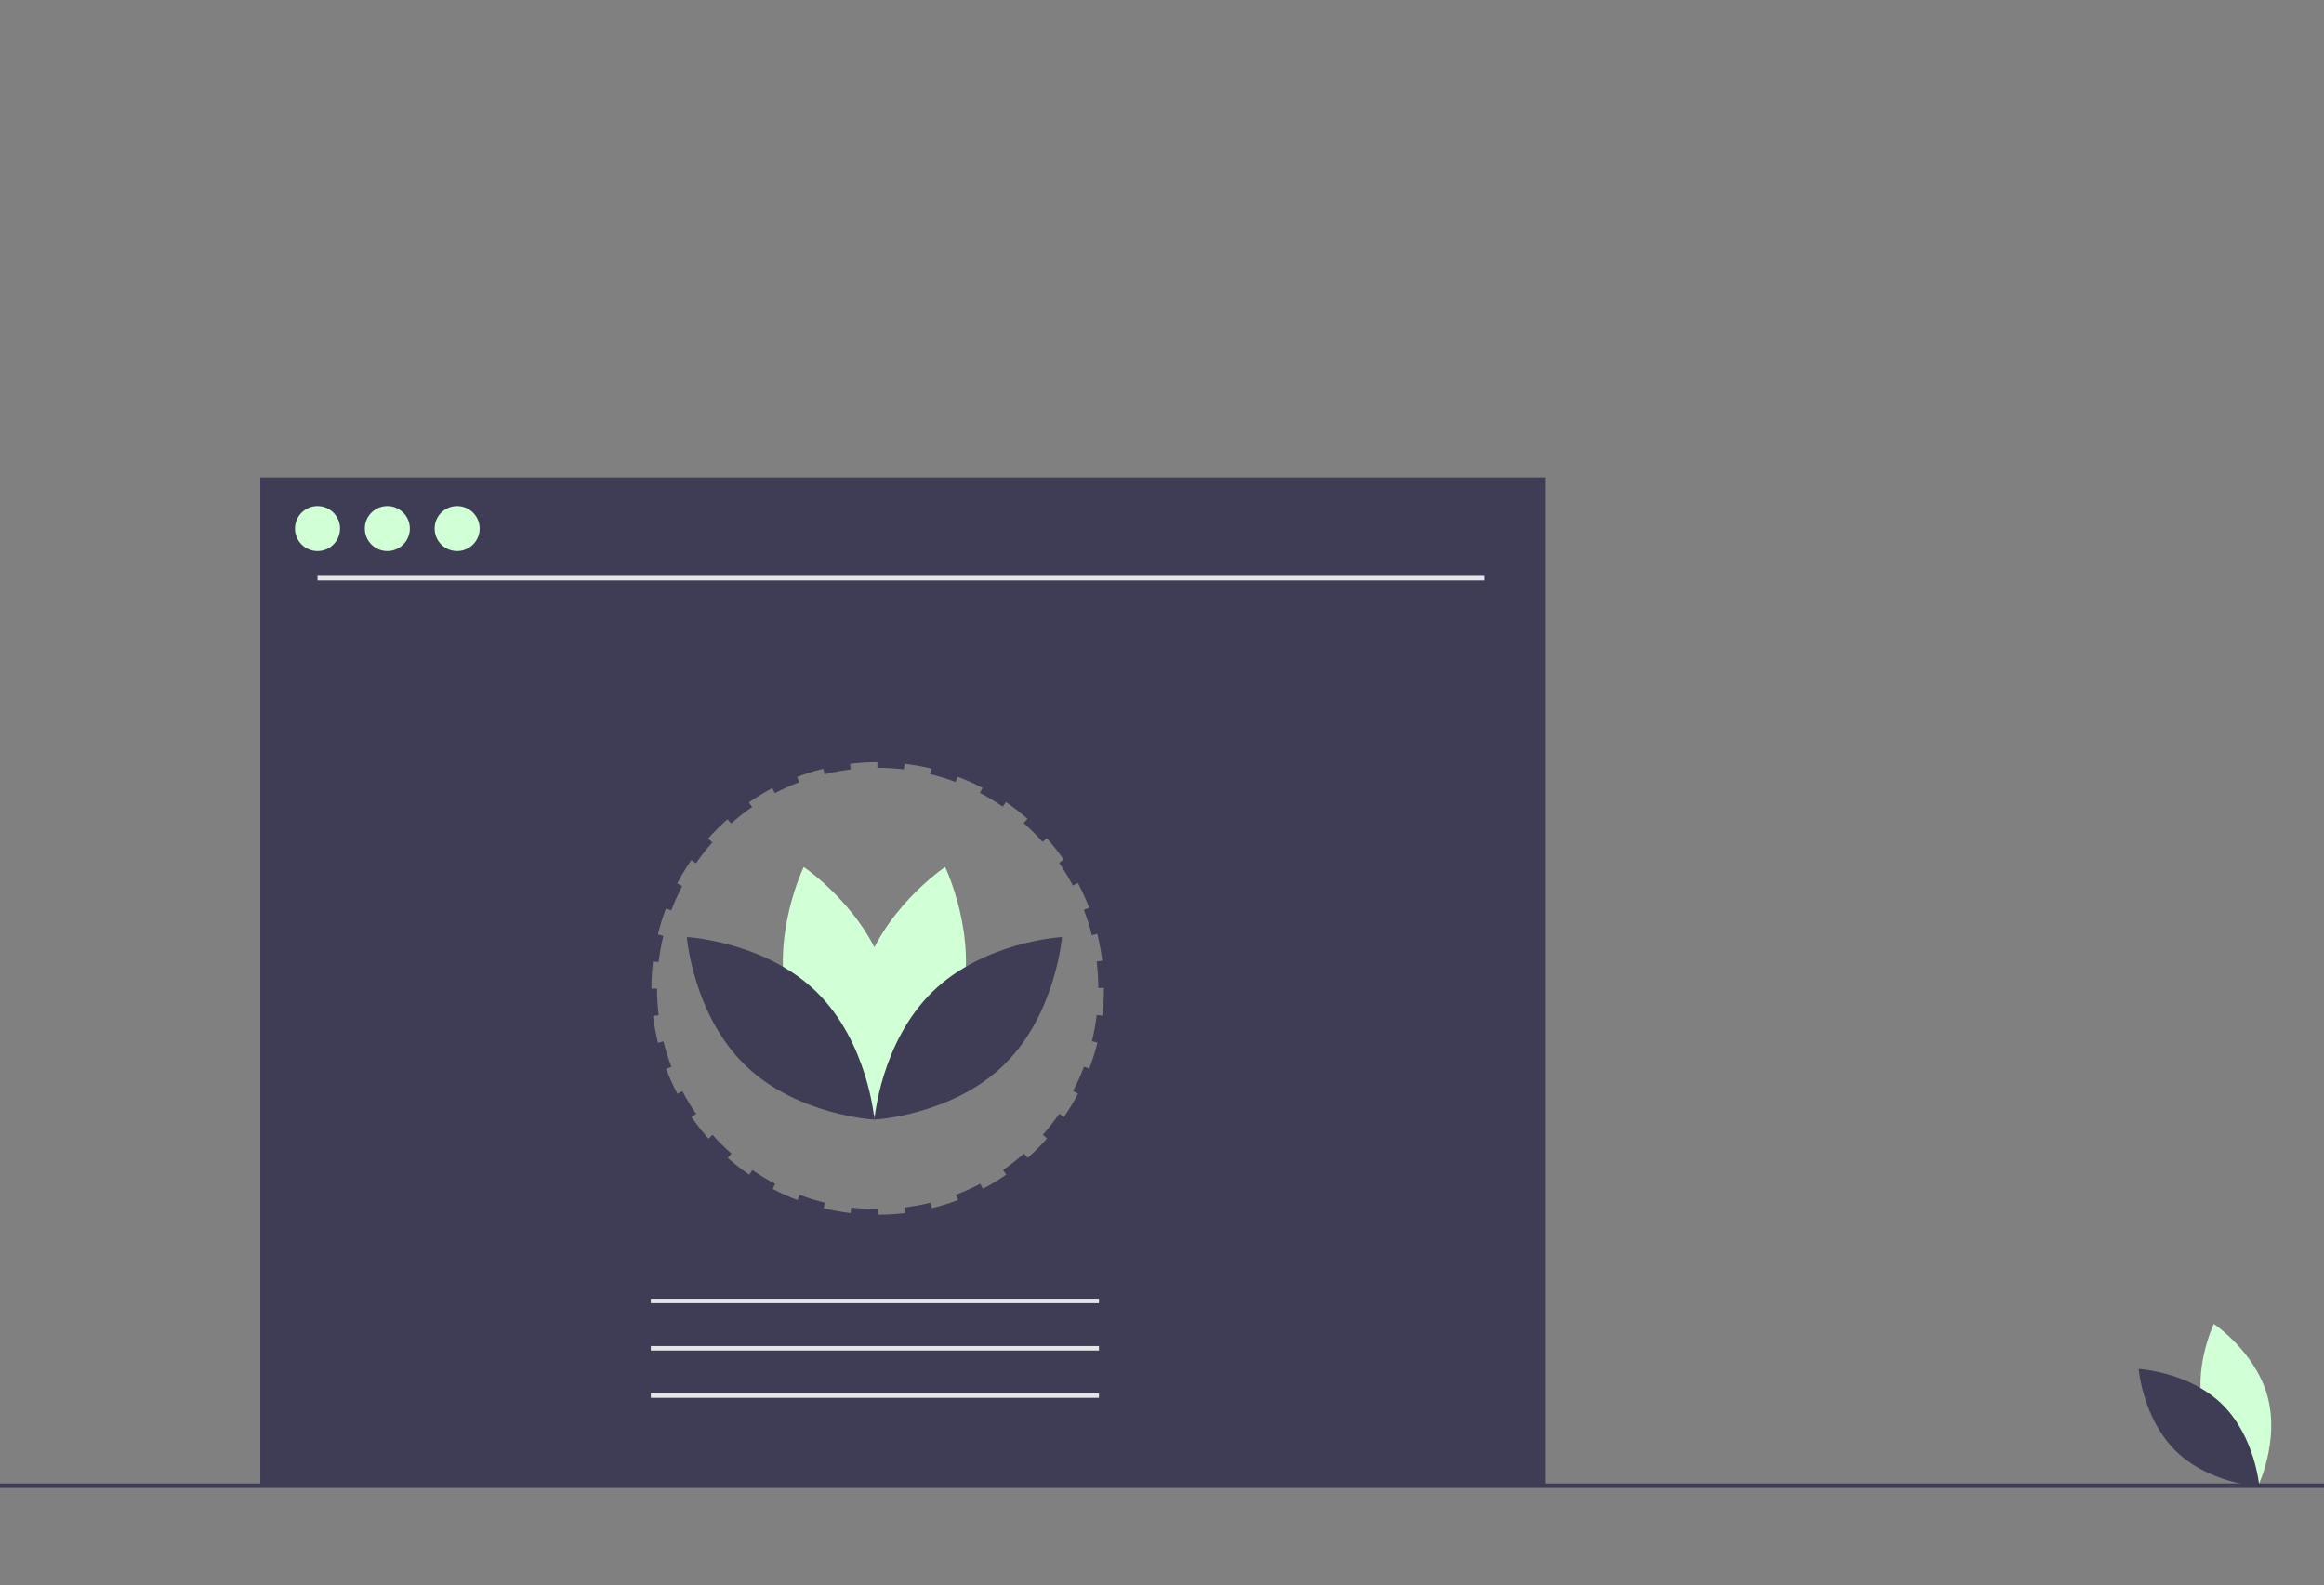 <svg width="1032" height="704" viewBox="0 0 1032 704" fill="none" xmlns="http://www.w3.org/2000/svg">
<rect x="0" y="0" width="1032" height="704" fill="#808080" stroke="none"/>
<path d="M426.421 447.033C418.038 478.019 389.328 497.209 389.328 497.209C389.328 497.209 374.207 466.161 382.589 435.176C390.971 404.19 419.682 385 419.682 385C419.682 385 434.803 416.047 426.421 447.033Z" fill="#D1FFD6"/>
<path d="M350.166 447.033C358.548 478.019 387.259 497.209 387.259 497.209C387.259 497.209 402.38 466.161 393.998 435.176C385.615 404.19 356.905 385 356.905 385C356.905 385 341.784 416.047 350.166 447.033Z" fill="#D1FFD6"/>
<path d="M362.483 440.374C385.484 462.764 388.293 497.183 388.293 497.183C388.293 497.183 353.811 495.301 330.81 472.91C307.809 450.52 305 416.101 305 416.101C305 416.101 339.482 417.983 362.483 440.374Z" fill="#3F3D56"/>
<path d="M414.104 440.374C391.103 462.764 388.293 497.183 388.293 497.183C388.293 497.183 422.776 495.301 445.776 472.91C468.777 450.52 471.587 416.101 471.587 416.101C471.587 416.101 437.104 417.983 414.104 440.374Z" fill="#3F3D56"/>
<path d="M978.752 627.787C984.143 647.715 1002.61 660.057 1002.61 660.057C1002.61 660.057 1012.33 640.09 1006.94 620.161C1001.55 600.233 983.086 587.891 983.086 587.891C983.086 587.891 973.361 607.859 978.752 627.787Z" fill="#D1FFD6"/>
<path d="M986.674 623.504C1001.47 637.905 1003.27 660.041 1003.27 660.041C1003.27 660.041 981.096 658.83 966.303 644.43C951.511 630.03 949.704 607.893 949.704 607.893C949.704 607.893 971.881 609.104 986.674 623.504Z" fill="#3F3D56"/>
<path d="M115.594 212.041V659.786H686.232V212.041H115.594ZM490.212 438.922C490.212 442.967 489.971 447.009 489.49 451.025L487.002 450.727C486.531 454.644 485.824 458.53 484.883 462.361L487.317 462.959C486.351 466.892 485.146 470.763 483.711 474.551L481.366 473.662C479.966 477.353 478.343 480.956 476.505 484.45L478.724 485.616C476.839 489.199 474.74 492.665 472.438 495.995L470.376 494.569C468.131 497.815 465.693 500.924 463.075 503.877L464.951 505.54C462.267 508.568 459.404 511.432 456.377 514.117L454.713 512.241C451.762 514.859 448.655 517.297 445.411 519.541L446.837 521.603C443.51 523.903 440.047 526.002 436.468 527.887L435.3 525.669C431.808 527.507 428.208 529.131 424.519 530.533L425.409 532.876C421.624 534.313 417.756 535.518 413.825 536.485L413.227 534.052C409.396 534.995 405.511 535.705 401.593 536.177L401.893 538.665C397.877 539.147 393.835 539.39 389.79 539.393L389.788 536.892L389.741 536.893C385.811 536.892 381.885 536.656 377.983 536.188L377.685 538.677C373.667 538.195 369.682 537.471 365.751 536.511L366.347 534.074C362.512 533.135 358.738 531.963 355.045 530.564L354.157 532.908C350.371 531.473 346.675 529.809 343.089 527.927L344.255 525.708C340.761 523.873 337.38 521.828 334.133 519.584L332.708 521.647C329.379 519.346 326.19 516.848 323.159 514.166L324.822 512.288C321.867 509.672 319.073 506.881 316.453 503.93L314.578 505.595C311.893 502.568 309.391 499.384 307.087 496.059L309.148 494.631C306.902 491.388 304.854 488.013 303.015 484.523L300.797 485.691C298.911 482.11 297.244 478.418 295.804 474.635L298.147 473.744C296.744 470.056 295.567 466.286 294.622 462.454L292.188 463.055C291.22 459.125 290.491 455.14 290.004 451.122L292.491 450.822C292.014 446.889 291.773 442.931 291.77 438.969L289.27 439.017L289.271 438.884C289.272 434.884 289.509 430.887 289.981 426.915L292.469 427.212C292.936 423.293 293.64 419.407 294.577 415.574L292.141 414.978C293.104 411.044 294.305 407.172 295.737 403.384L298.082 404.271C299.478 400.578 301.098 396.974 302.932 393.478L300.713 392.313C302.594 388.729 304.69 385.261 306.988 381.928L309.052 383.352C311.293 380.103 313.728 376.993 316.343 374.037L314.465 372.376C317.147 369.346 320.007 366.479 323.031 363.791L324.697 365.666C327.646 363.045 330.751 360.604 333.993 358.356L332.565 356.295C335.89 353.991 339.35 351.889 342.927 350L344.098 352.218C347.588 350.377 351.187 348.749 354.874 347.344L353.981 345.001C357.764 343.56 361.631 342.351 365.561 341.381L366.162 343.814C369.992 342.867 373.877 342.153 377.794 341.677L377.491 339.19C381.508 338.703 385.549 338.456 389.595 338.451L389.598 340.952C389.646 340.952 389.693 340.951 389.741 340.951C393.639 340.952 397.533 341.184 401.404 341.644L401.699 339.155C405.718 339.633 409.704 340.352 413.636 341.31L413.042 343.746C416.878 344.682 420.653 345.85 424.348 347.245L425.234 344.899C429.022 346.331 432.72 347.991 436.307 349.87L435.143 352.091C438.639 353.923 442.021 355.965 445.271 358.205L446.694 356.141C450.025 358.439 453.216 360.934 456.25 363.612L454.589 365.492C457.546 368.105 460.343 370.893 462.965 373.842L464.839 372.176C467.527 375.199 470.032 378.381 472.34 381.703L470.279 383.134C472.528 386.374 474.58 389.748 476.422 393.236L478.639 392.064C480.529 395.644 482.2 399.335 483.644 403.116L481.301 404.01C482.708 407.697 483.889 411.466 484.837 415.296L487.271 414.693C488.242 418.622 488.975 422.606 489.466 426.623L486.98 426.926C487.459 430.843 487.702 434.785 487.71 438.73H490.212L490.212 438.922Z" fill="#3F3D56"/>
<path d="M141 244.709C146.523 244.709 151 240.232 151 234.709C151 229.186 146.523 224.709 141 224.709C135.477 224.709 131 229.186 131 234.709C131 240.232 135.477 244.709 141 244.709Z" fill="#D1FFD6"/>
<path d="M172 244.709C177.523 244.709 182 240.232 182 234.709C182 229.186 177.523 224.709 172 224.709C166.477 224.709 162 229.186 162 234.709C162 240.232 166.477 244.709 172 244.709Z" fill="#D1FFD6"/>
<path d="M203 244.709C208.523 244.709 213 240.232 213 234.709C213 229.186 208.523 224.709 203 224.709C197.477 224.709 193 229.186 193 234.709C193 240.232 197.477 244.709 203 244.709Z" fill="#D1FFD6"/>
<path d="M659 255.709H141V257.709H659V255.709Z" fill="#E6E6E6"/>
<path d="M488 576.709H289V578.709H488V576.709Z" fill="#E6E6E6"/>
<path d="M488 597.709H289V599.709H488V597.709Z" fill="#E6E6E6"/>
<path d="M488 618.709H289V620.709H488V618.709Z" fill="#E6E6E6"/>
<path d="M1032 658.709H0V660.709H1032V658.709Z" fill="#3F3D56"/>
</svg>
